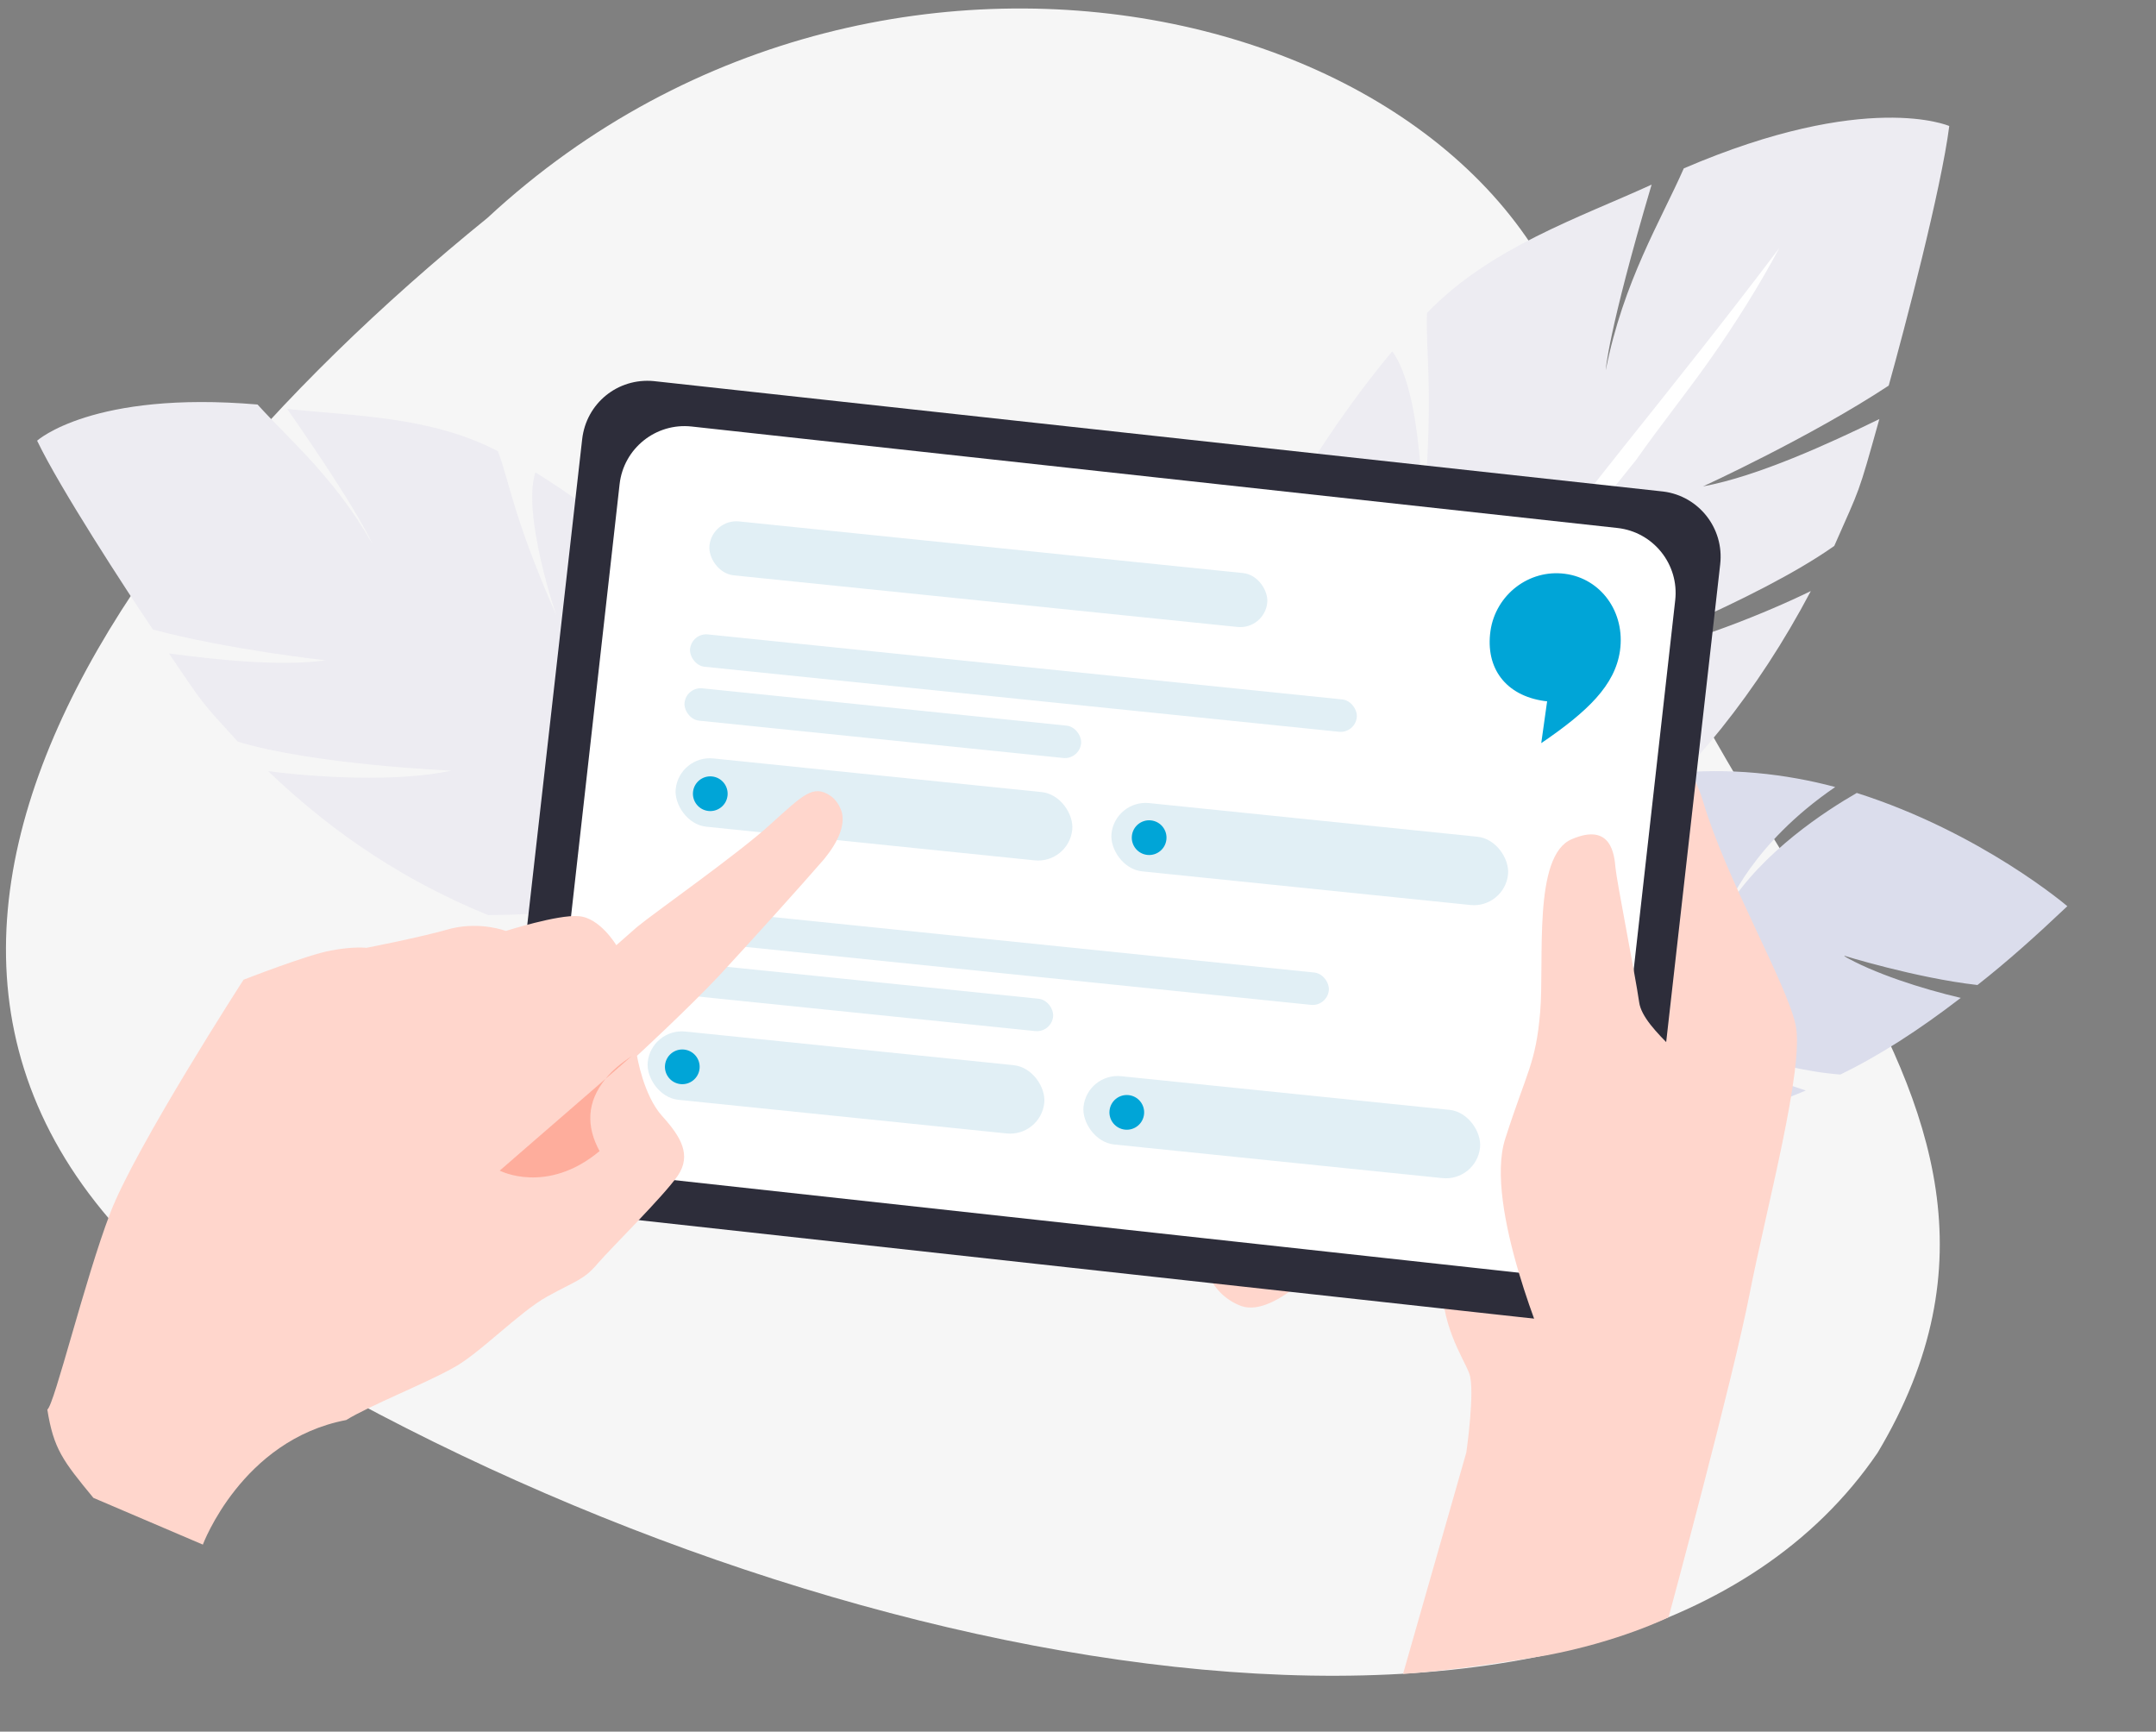 <svg width="198" height="159" viewBox="0 0 198 159" fill="none" xmlns="http://www.w3.org/2000/svg">
<rect x="0" y="0" width="198" height="159" fill="#808080" stroke="none"/>
<path d="M27.603 125.9C78.463 155.035 149.299 167.341 172.438 133.386C193.173 98.686 151.107 76.536 145.979 36.696C141.459 1.58 82.12 -14.648 44.771 20.004C6.119 51.343 -23.118 96.84 27.603 125.9Z" fill="#F6F6F6"/>
<path d="M65.731 57.03C64.893 56.104 63.711 54.983 62.873 54.056L65.731 57.03Z" fill="#00A5D7"/>
<path d="M67.488 64.371L62.874 54.056C58.145 49.573 53.372 45.973 49.168 43.374C47.915 47.203 51.078 56.473 51.078 56.473C47.108 47.428 46.821 44.318 45.727 41.433C39.608 38.207 32.356 38.198 26.374 37.545C33.141 47.26 34.16 49.876 34.16 49.876C30.746 43.867 26.586 40.386 23.652 37.143C8.503 35.854 3.408 40.464 3.408 40.464C5.49 44.814 11.569 54.141 14.039 57.803C20.934 59.652 29.907 60.632 29.907 60.632C25.721 61.218 19.739 60.565 15.521 60C18.98 65.127 18.486 64.394 21.838 68.1C28.808 70.219 41.43 70.762 41.43 70.762C36.511 71.843 28.839 71.37 24.622 70.805C30.952 76.872 37.64 81.099 44.835 84.024C51.205 83.989 57.35 83.147 57.35 83.147C54.734 84.166 51.161 84.871 47.857 85.502C56.009 88.741 65.013 90.872 74.974 93.317L83.572 92.951L80.811 80.96C77.723 71.96 72.288 63.904 66.152 57.493L67.488 64.371Z" fill="#EDECF2"/>
<path d="M114.124 54.14C114.73 52.764 115.655 51.036 116.26 49.659L114.124 54.14Z" fill="#00A5D7"/>
<path d="M114.904 63.191L116.259 49.66C119.959 42.746 124.044 36.823 127.859 32.26C130.743 36.157 130.648 47.943 130.648 47.943C131.75 36.108 130.897 32.447 131.052 28.737C136.816 22.731 145.095 19.969 151.678 16.953C147.637 30.616 147.466 33.99 147.466 33.99C149.085 25.832 152.515 20.278 154.634 15.461C171.446 8.24 179.014 11.572 179.014 11.572C178.287 17.33 174.884 30.288 173.452 35.407C166.28 40.135 156.404 44.66 156.404 44.66C161.408 43.741 167.991 40.725 172.593 38.479C170.589 45.646 170.875 44.622 168.453 50.127C161.297 55.191 147.089 60.601 147.089 60.601C153.116 59.968 161.698 56.518 166.3 54.272C161.373 63.602 155.339 70.968 148.232 77.039C140.944 79.416 133.607 80.786 133.607 80.786C136.981 80.957 141.329 80.407 145.342 79.873C137.261 86.666 127.787 92.516 117.339 99.088L107.381 101.933L105.984 87.191C106.096 75.741 109.245 64.478 113.82 54.828L114.904 63.191Z" fill="#EDECF2"/>
<path d="M121 77.702C118.798 80.84 116.612 84.313 114.746 87.434C112.896 90.891 111.046 94.348 109.548 98.124C111.046 94.348 112.896 90.891 114.762 87.77C116.964 84.632 119.15 81.159 121.368 78.357C125.773 72.082 130.865 66.11 135.621 60.154C140.378 54.198 145.47 48.226 150.226 42.27C152.429 39.132 154.966 35.978 157.168 32.84C159.371 29.703 161.556 26.23 163.406 22.773C158.666 29.064 153.91 35.02 149.153 40.976C144.397 46.932 139.657 53.224 134.9 59.179C130.16 65.471 125.404 71.427 121 77.702Z" fill="white"/>
<path d="M146.613 82.484C150.46 75.983 151.645 72.923 153.392 71.031C158.755 70.443 164.032 71.059 168.542 72.265C160.832 77.524 158.647 83.336 158.647 83.336C161.916 78.165 167.661 74.46 170.519 72.809C181.953 76.441 189.858 83.209 189.858 83.209C187.005 85.91 184.337 88.301 181.604 90.445C175.926 89.801 169.221 87.713 169.221 87.713C172.006 89.362 176.579 90.815 180.069 91.627C176.232 94.58 172.514 96.977 169.008 98.664C162.992 98.238 153.719 94.839 153.719 94.839C157.032 97.009 162.689 99.103 165.841 100.133C159.442 102.824 153.557 103.939 147.329 104.223C142.876 102.215 138.388 99.558 138.388 99.558C139.97 101.122 142.355 102.742 144.585 104.271C137.737 104.189 130.637 103.121 122.735 101.997L116.579 98.981L121.927 90.652C131.232 78.814 140.884 73.45 150.034 71.76C150.053 74.906 146.613 82.484 146.613 82.484Z" fill="#DBDDEC"/>
<path d="M134.661 133.373C134.661 133.373 135.493 127.623 134.935 126.121C134.377 124.618 132.167 121.55 132.432 116.849C132.711 112.087 122.214 115.083 122.214 115.083C122.214 115.083 117.221 121.013 114.02 119.929C110.833 118.783 108.853 114.465 113.308 111.082C117.763 107.7 120.33 99.89 120.33 99.89L116.16 105.101C116.16 105.101 106.927 105.787 107.179 100.039C107.367 95.385 116.346 96.597 116.346 96.597L116.308 92.347C116.308 92.347 109.164 92.483 108.672 87.668C108.127 82.254 117.813 84.612 117.813 84.612L118.192 79.155C118.192 79.155 112.993 80.991 111.91 75.645C111.141 72.005 119.287 70.671 119.287 70.671L148.647 67.377C148.647 67.377 154.32 66.567 156.426 73.656C158.533 80.745 164.051 90.236 164.9 94.091C165.749 97.946 162.186 111.067 160.666 118.863C159.147 126.66 153.237 148.497 153.237 148.497C153.237 148.497 148.74 150.736 141.969 152.005C133.286 153.469 128.851 153.698 128.851 153.698L134.661 133.373Z" fill="#FFD6CC"/>
<path d="M157.978 51.805L150.709 116.094C150.336 119.397 147.372 121.794 144.124 121.435L51.412 111.237C48.164 110.878 45.822 107.926 46.195 104.623L53.464 40.334C53.837 37.031 56.733 34.676 60.049 34.994L152.775 45.136C156.009 45.551 158.351 48.502 157.978 51.805Z" fill="#2D2D3A"/>
<path d="M148.538 48.48C151.838 48.842 154.217 51.816 153.846 55.115L147.484 111.718C147.115 115.004 144.156 117.372 140.868 117.012L55.849 107.695C52.548 107.333 50.169 104.36 50.54 101.06L56.902 44.457C57.272 41.171 60.231 38.803 63.518 39.163L148.538 48.48Z" fill="white"/>
<path d="M142.208 124.438C142.208 124.438 136.246 110.759 138.232 104.573C140.233 98.326 141.041 97.669 141.444 92.936C141.847 88.203 140.74 78.544 144.356 77.051C147.987 75.496 148.256 78.496 148.363 79.696C148.47 80.896 150.164 89.454 150.535 92.021C150.891 94.65 156.184 97.926 157.14 100.502C158.097 103.077 154.793 125.851 154.793 125.851" fill="#FFD6CC"/>
<rect x="65.407" y="47.624" width="51.494" height="4.975" rx="2.488" transform="rotate(5.85 65.407 47.624)" fill="#E1EFF5"/>
<rect x="63.526" y="58.101" width="61.551" height="2.985" rx="1.493" transform="rotate(5.85 63.526 58.101)" fill="#E1EFF5"/>
<rect x="63.018" y="63.05" width="36.609" height="2.985" rx="1.493" transform="rotate(5.85 63.018 63.05)" fill="#E1EFF5"/>
<rect x="62.375" y="69.319" width="36.609" height="6.302" rx="3.151" transform="rotate(5.85 62.375 69.319)" fill="#E1EFF5"/>
<rect x="102.396" y="73.419" width="36.609" height="6.302" rx="3.151" transform="rotate(5.85 102.396 73.419)" fill="#E1EFF5"/>
<circle cx="65.23" cy="72.88" r="1.594" transform="rotate(5.85 65.23 72.88)" fill="#00A5D7"/>
<circle cx="105.534" cy="76.914" r="1.594" transform="rotate(5.85 105.534 76.914)" fill="#00A5D7"/>
<rect x="60.956" y="83.177" width="61.551" height="2.985" rx="1.493" transform="rotate(5.85 60.956 83.177)" fill="#E1EFF5"/>
<rect x="60.448" y="88.126" width="36.609" height="2.985" rx="1.493" transform="rotate(5.85 60.448 88.126)" fill="#E1EFF5"/>
<rect x="59.806" y="94.395" width="36.609" height="6.302" rx="3.151" transform="rotate(5.85 59.806 94.395)" fill="#E1EFF5"/>
<rect x="99.826" y="98.496" width="36.609" height="6.302" rx="3.151" transform="rotate(5.85 99.826 98.496)" fill="#E1EFF5"/>
<circle cx="62.66" cy="97.957" r="1.594" transform="rotate(5.85 62.66 97.957)" fill="#00A5D7"/>
<circle cx="103.481" cy="102.139" r="1.594" transform="rotate(5.85 103.481 102.139)" fill="#00A5D7"/>
<path d="M143.735 52.689C140.413 52.241 137.361 54.616 136.881 57.925C136.396 61.343 138.272 63.865 141.832 64.368L142.083 64.392L141.543 68.236C145.807 65.332 148.312 62.929 148.773 59.762C149.276 56.202 147.024 53.123 143.735 52.689Z" fill="#00A5D7"/>
<path d="M4.346 129.426C4.986 129.031 7.793 117.464 10.12 111.387C12.447 105.309 22.367 89.96 22.367 89.96C22.367 89.96 28.241 87.661 30.382 87.279C32.457 86.882 33.653 87.029 33.653 87.029C33.653 87.029 38.592 86.08 41.453 85.254C44.203 84.606 46.455 85.481 46.455 85.481C46.455 85.481 51.259 83.954 53.132 84.124C55.085 84.245 56.6 86.79 56.6 86.79C56.6 86.79 57.031 86.414 58.499 85.121C60.031 83.844 67.897 78.326 70.783 75.661C73.734 73.012 74.657 72 76.25 73.061C76.722 73.377 77.132 73.953 77.318 74.612C77.591 75.77 77.044 77.212 75.694 78.874C73.532 81.369 68.807 86.605 66.054 89.575C63.221 92.594 58.502 96.943 58.502 96.943C58.502 96.943 59.079 100.565 60.813 102.479C62.546 104.392 63.519 106.057 62.252 107.944C60.905 109.88 56.094 114.618 54.87 116.036C53.63 117.519 52.857 117.61 50.262 119.045C47.667 120.481 43.942 124.382 41.603 125.605C39.233 126.957 33.953 129.055 31.792 130.389C22.202 132.218 18.629 141.827 18.629 141.827L8.576 137.534C5.776 134.131 4.923 133.048 4.346 129.426Z" fill="#FFD6CC"/>
<path opacity="0.5" d="M55.062 105.695C50.21 109.74 45.892 107.487 45.892 107.487L55.608 99.06C56.196 98.311 57.042 97.623 58.017 96.965L55.608 99.06C53.877 101.178 53.824 103.421 55.062 105.695Z" fill="#FE856C"/>
</svg>

